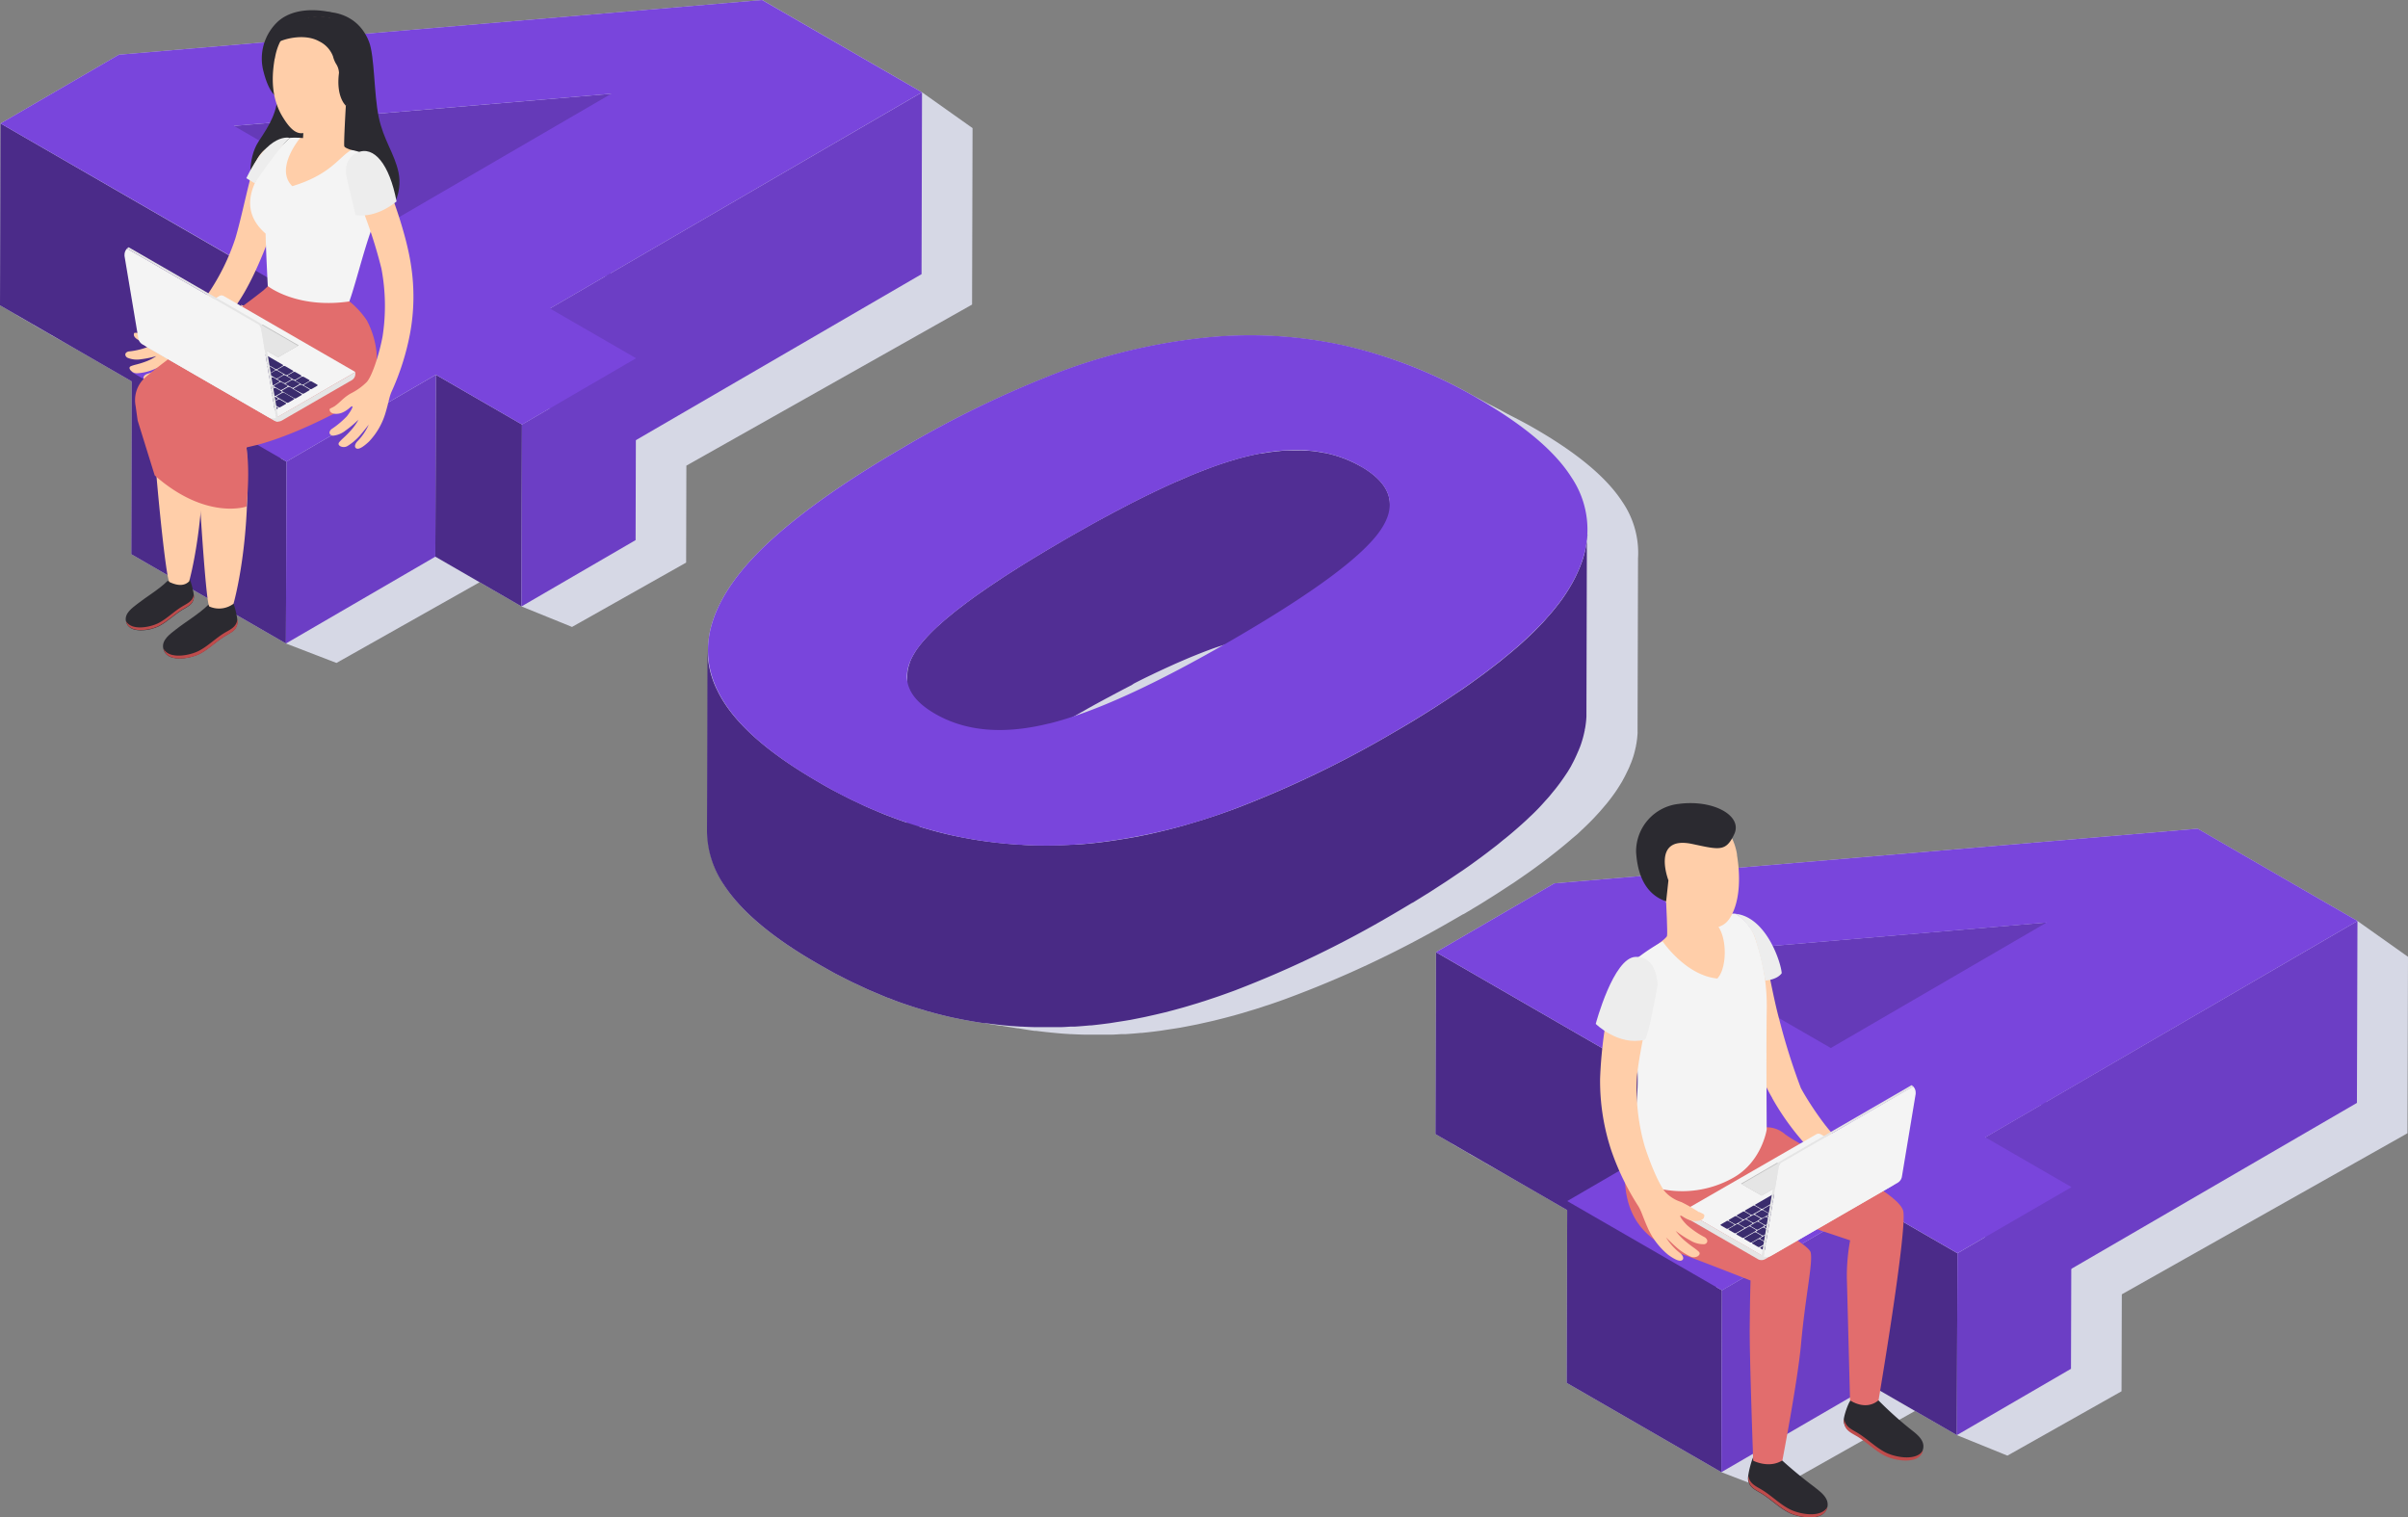 <svg xmlns="http://www.w3.org/2000/svg" xmlns:xlink="http://www.w3.org/1999/xlink" viewBox="0 0 498.88 314.38"><rect x="0" y="0" width="498.88" height="314.38" fill="#808080" stroke="none"/><defs><style>.cls-1{fill:none;}.cls-2{fill:#d6d8e5;}.cls-3{clip-path:url(#clip-path);}.cls-4{fill:#653ab8;}.cls-5{fill:#4b2b89;}.cls-6{fill:#6c3ec5;}.cls-7{fill:#7945dc;}.cls-8{fill:#512e94;}.cls-9{fill:#492a85;}.cls-10{fill:#ffcea9;}.cls-11{fill:#2b2a30;}.cls-12{fill:#bf4b4b;}.cls-13{fill:#e26d6d;}.cls-14{fill:#f4f4f4;}.cls-15{fill:#3a2c6d;}.cls-16{fill:#bfbfbf;}.cls-17{fill:#e5e5e5;}.cls-18{fill:#ededed;}</style><clipPath id="clip-path" transform="translate(-1.12 -99.36)"><rect class="cls-1" width="500" height="500"/></clipPath></defs><g id="Слой_2" data-name="Слой 2"><g id="Слой_1-2" data-name="Слой 1"><polygon class="cls-2" points="201.49 26.54 191.02 19.12 157.91 0 24.63 11.33 0.11 25.58 0 63.26 3.49 65.28 3.49 65.32 6.98 67.31 6.98 67.35 10.47 69.33 10.47 69.37 14.02 71.35 27.3 79.02 27.2 114.82 59.24 133.32 69.71 137.35 99.36 120.63 108.04 125.64 118.51 129.89 142.15 116.56 142.2 96.47 201.39 63.1 201.49 26.54"/><polygon class="cls-2" points="322.01 183.02 297.49 197.27 297.38 234.95 300.87 236.97 300.87 237.01 304.36 239 304.36 239.05 307.85 241.02 307.85 241.06 311.4 243.05 324.68 250.71 324.58 286.51 356.63 305.01 367.1 309.04 396.75 292.32 405.42 297.33 415.89 301.58 439.53 288.25 439.59 268.16 498.77 234.79 498.88 198.23 488.41 190.81 455.29 171.69 322.01 183.02"/><g class="cls-3"><path class="cls-2" d="M304.29,288.78l0,0,.51-.3,3.1-1.86,1.19-.75c.76-.47,1.51-.94,2.24-1.41l1.29-.84c.67-.43,1.32-.87,2-1.3l1.27-.87c.62-.42,1.23-.85,1.83-1.27l1.19-.85,1.75-1.29,1.08-.81,1.78-1.4.85-.68c.85-.69,1.67-1.37,2.45-2.06l1-.83c.37-.33.71-.66,1.06-1l.49-.46c.68-.64,1.32-1.28,1.93-1.92.14-.14.27-.29.4-.43.47-.51.93-1,1.36-1.52.17-.19.34-.39.5-.59l.42-.49c.35-.43.68-.85,1-1.28l.14-.19c.49-.66.95-1.32,1.37-2h0c.24-.38.48-.76.7-1.14.1-.17.18-.35.28-.52s.31-.57.45-.86.38-.77.56-1.15.25-.56.36-.84.12-.27.17-.4c.18-.45.33-.89.48-1.34q.29-.93.48-1.86c0-.07.05-.15.07-.23s0-.23.05-.35c.06-.29.1-.58.14-.86s.06-.43.08-.65.05-.58.07-.87,0-.27,0-.41,0-.31,0-.47l.1-36.56c0,.29,0,.58,0,.88l0,.3a18.73,18.73,0,0,0-3.26-11.74q-5.1-7.86-19.38-15.87c-1.48-.82-3-1.59-4.45-2.34-1.16-.64-2.32-1.26-3.49-1.85s-2.32-1.27-3.49-1.87A97.85,97.85,0,0,0,279.77,171a91,91,0,0,0-29-1.66,121.51,121.51,0,0,0-30.26,7.15A215.11,215.11,0,0,0,188,192.21q-16.94,9.84-26.85,18.79t-12.5,17.44a19.2,19.2,0,0,0-.84,6c0-.13,0-.27,0-.41l-.11,37.69a20.13,20.13,0,0,0,3.56,11.16Q156.56,291,170.5,299c1.18.68,2.36,1.34,3.54,2l1.16.59c.79.41,1.59.82,2.39,1.21.46.23.93.43,1.4.65.71.34,1.43.68,2.14,1,.51.23,1,.43,1.52.64.68.28,1.35.58,2,.84l.14.06c.24.1.48.17.72.27,1,.39,2,.77,3.06,1.12l1.36.45,2.59.81.72.22,1.19.32.95.25c1.05.27,2.11.53,3.16.76l.88.18c.75.16,1.49.3,2.24.43l.47.09q1.43.25,2.85.45l.17,0,.47.08q1.42.26,2.85.45l.17,0,.47.09,2.85.45a1,1,0,0,1,.17,0l.47.08c1,.17,1.92.32,2.89.45l.34,0,.79.1c.82.1,1.64.19,2.47.27l.94.09.67.06c.76.07,1.53.11,2.29.16h.23c.88.05,1.76.08,2.64.1h3.91l1,0h.55c.66,0,1.32-.06,2-.1l.88,0c1.08-.07,2.16-.15,3.24-.26l.25,0q1.91-.19,3.84-.45l1.29-.2c.86-.13,1.72-.25,2.58-.4l.32-.05,1.42-.27,2-.39,1.78-.4c.67-.15,1.35-.29,2-.46l1.8-.45,2-.53,1.83-.52,2-.61.56-.16,1.8-.59,1.16-.37c1.2-.41,2.41-.82,3.61-1.27A219.82,219.82,0,0,0,300.37,291q2-1.14,3.92-2.26m36.09-73.17h0c0,.21-.05.43-.08.64s-.09.58-.14.87c0,0,0,.06,0,.09a15.27,15.27,0,0,0,.24-1.61m-.34,2.1h0a18.23,18.23,0,0,1-.49,1.86,18.23,18.23,0,0,0,.49-1.86M149.8,242.43c-.11-.22-.19-.44-.28-.66.16.38.33.76.53,1.13-.09-.16-.18-.31-.25-.47" transform="translate(-1.12 -99.36)"/><polygon class="cls-4" points="126.61 19.43 126.5 57.11 48.31 63.77 48.42 26.09 126.61 19.43"/><polygon class="cls-5" points="58.26 59.15 58.15 96.83 0 63.26 0.11 25.58 58.26 59.15"/><polygon class="cls-6" points="191.02 19.12 190.92 56.8 113.83 101.6 113.94 63.91 191.02 19.12"/><polygon class="cls-5" points="108.14 87.95 108.04 125.64 90.19 115.33 90.3 77.65 108.14 87.95"/><polygon class="cls-6" points="131.78 74.22 131.68 111.9 108.04 125.64 108.14 87.95 131.78 74.22"/><polygon class="cls-5" points="59.35 95.64 59.24 133.32 27.2 114.82 27.3 77.14 59.35 95.64"/><polygon class="cls-6" points="90.3 77.65 90.19 115.33 59.24 133.32 59.35 95.64 90.3 77.65"/><path class="cls-7" d="M115.06,163.28l17.84,10.3-23.63,13.74L91.42,177,60.47,195l-32-18.5,31-18L1.23,124.94l24.52-14.25L159,99.36l33.12,19.12Zm-32-18.5,44.71-26-78.19,6.66L83,144.78" transform="translate(-1.12 -99.36)"/><path class="cls-8" d="M283.05,196c-.47-.27-.95-.52-1.43-.76l-.44-.2c-.36-.17-.72-.33-1.09-.48l-.27-.12-.16-.05c-.65-.25-1.32-.48-2-.68l-.15-.05-.28-.07c-.43-.12-.87-.23-1.32-.32l-.28-.07-.14,0q-.76-.15-1.56-.27h0c-.52-.08-1-.13-1.59-.18h-.11l-.39,0-1.17-.07H268.2q-1.05,0-2.13.15h-.14l-.58.07-.88.1-.79.12-.9.14-.25.05-.28,0c-.86.16-1.72.34-2.61.56-.63.15-1.29.32-2,.51l-.65.2-1.42.42-.3.1-.33.11c-1,.32-2,.66-3.05,1.05l-.2.08c-1,.38-2.09.8-3.18,1.24l-.5.2c-1.1.46-2.24,1-3.4,1.46l-.69.31c-1.18.53-2.38,1.09-3.62,1.68l-.51.25q-1.83.88-3.75,1.86l-.39.19c-1.32.68-2.69,1.4-4.08,2.14l-.8.43q-2.06,1.09-4.21,2.3l-.76.43c-1.52.85-3.05,1.72-4.63,2.64l-2.8,1.65-.87.52-1.53.92-.22.13c-1.05.64-2.08,1.27-3.07,1.89l-.57.36-2.33,1.48-.9.59L207,220.27l-.83.56c-.74.49-1.44,1-2.13,1.47l-.33.23c-.78.55-1.52,1.09-2.24,1.62l-.6.46-1.48,1.13-.65.52-1.33,1.09-.5.42c-.56.48-1.1,1-1.61,1.42l0,0c-.38.36-.74.7-1.09,1.05l-.27.27-.75.78-.33.37-.58.66-.3.37-.2.24q-.26.32-.48.63c-.19.26-.36.51-.53.77l-.17.28-.28.47h0c-.14.26-.28.52-.4.78l-.1.22c-.08.19-.16.37-.23.55l0,0,0,.08a9.27,9.27,0,0,0-.36,1.26h0a6.89,6.89,0,0,0-.13,1.09s0,.07,0,.1a1.09,1.09,0,0,0,0,.18l-.1,37.68c0-.09,0-.19,0-.28a8.3,8.3,0,0,1,.13-1.09h0a7.89,7.89,0,0,1,.37-1.27.93.93,0,0,1,0-.13l.23-.54c0-.07.06-.15.1-.23.12-.26.26-.52.41-.78s.2-.35.31-.52.09-.16.15-.24c.16-.25.34-.51.52-.77s.44-.58.68-.87c.1-.13.2-.25.31-.37s.37-.44.57-.66l.33-.37.76-.78.26-.27q.54-.54,1.14-1.08c.5-.47,1-.94,1.61-1.43l.5-.42c.42-.36.86-.72,1.33-1.09l.64-.51c.48-.38,1-.76,1.48-1.14l.6-.45c.72-.54,1.46-1.08,2.24-1.63L204,260c.68-.48,1.38-1,2.11-1.46l.83-.56,1.88-1.25.9-.58,2.34-1.49.56-.36c1-.62,2-1.25,3.08-1.89l1.71-1,.91-.55,2.8-1.64q2.35-1.36,4.62-2.63l.76-.44c1.44-.8,2.84-1.57,4.22-2.3l.8-.43c1.39-.74,2.75-1.46,4.08-2.14L236,241q1.92-1,3.75-1.86l.51-.25q1.86-.88,3.63-1.68l.68-.31c1.17-.51,2.3-1,3.4-1.46l.5-.2c1.09-.44,2.16-.86,3.18-1.24l.21-.08c1.05-.38,2.06-.73,3.05-1l.62-.2c.48-.16.95-.3,1.42-.43l.66-.2c.67-.18,1.33-.36,2-.51.88-.22,1.75-.39,2.6-.55l.54-.1.89-.15.79-.12.88-.1.72-.08c.73-.07,1.44-.12,2.14-.15H270l.58,0q.6,0,1.17.06l.5,0c.54,0,1.07.1,1.6.18h0c.52.08,1,.17,1.55.27l.43.1c.44.1.88.2,1.31.32l.44.12c.68.2,1.34.43,2,.68l.43.17q.54.22,1.08.48c.15.07.3.13.44.21q.74.34,1.44.75,6,3.47,6,7.9l.1-37.68q0-4.44-6-7.9" transform="translate(-1.12 -99.36)"/><path class="cls-9" d="M330,210.05q0,.45-.06.9c0,.22-.05.44-.08.66s-.09.6-.14.9l-.12.59a19.31,19.31,0,0,1-.49,1.92c-.18.59-.41,1.19-.64,1.79-.12.29-.24.57-.37.86s-.36.8-.55,1.19l-.46.89a35.31,35.31,0,0,1-2.34,3.75l-.14.2c-.44.6-.92,1.21-1.41,1.82l-.5.61c-.44.52-.89,1-1.36,1.56l-.4.45c-.62.66-1.26,1.32-1.93,2l-.49.47c-.65.63-1.31,1.25-2,1.88s-1.61,1.41-2.45,2.12l-.85.69c-.59.48-1.18,1-1.79,1.45l-1.07.83-1.75,1.33-1.2.88-1.83,1.32-1.26.89-2,1.34-1.28.86-2.25,1.46c-.39.26-.78.51-1.19.76-1,.64-2.05,1.29-3.1,1.93l-.5.31q-1.94,1.17-4,2.36a218.84,218.84,0,0,1-32.56,15.73c-1.21.45-2.41.88-3.61,1.3l-1.16.39-2.36.77-2.05.62-1.82.54-2,.55c-.61.15-1.21.32-1.81.46s-1.35.33-2,.48-1.19.28-1.78.4-1.35.27-2,.41L235,273l-2.6.42-1.28.19c-1.28.18-2.56.34-3.84.47s-2.32.21-3.48.29l-.89,0c-.84.05-1.68.09-2.52.11l-1,0c-.8,0-1.6,0-2.4,0h-1c-1.06,0-2.12,0-3.18-.11h-.23c-1-.06-2-.14-3-.22l-.95-.1c-.82-.08-1.64-.17-2.46-.28l-.79-.1c-1.08-.15-2.16-.31-3.24-.5l-.45-.09c-1.05-.19-2.09-.39-3.13-.61s-2.11-.49-3.17-.76l-.94-.25-1.91-.55c-.86-.25-1.73-.52-2.59-.8l-1.36-.45c-1-.36-2.05-.73-3.07-1.13-.28-.11-.57-.2-.86-.32-.67-.26-1.34-.56-2-.84l-1.52-.64c-.71-.31-1.42-.65-2.13-1l-1.42-.66c-.79-.39-1.58-.8-2.38-1.21l-1.16-.6c-1.18-.62-2.36-1.28-3.55-2q-13.93-8.06-19.24-16.17a23.14,23.14,0,0,1-1.56-2.75,19,19,0,0,1-2-8.42l-.11,37.69a20.13,20.13,0,0,0,3.56,11.16Q156.56,291,170.5,299c1.18.68,2.36,1.34,3.54,2l1.16.59c.79.41,1.59.82,2.39,1.21.46.23.93.43,1.4.65.71.34,1.43.68,2.14,1l1.52.64c.68.28,1.35.58,2,.84l.14.06c.24.1.48.17.72.26,1,.4,2,.78,3.06,1.13l1.36.45c.87.28,1.73.55,2.59.8l.72.23,1.19.32.95.25c1.05.27,2.11.53,3.16.76l.88.18c.75.16,1.49.3,2.24.43l.47.09c1,.17,1.92.32,2.89.46l.34,0,.79.1c.82.11,1.64.2,2.47.29l.94.09.67.06c.76.07,1.53.11,2.29.16h.23c.88.05,1.76.09,2.64.11h1.52c.79,0,1.59,0,2.39,0l1,0h.55c.66,0,1.32-.06,2-.1l.88,0c1.08-.07,2.16-.16,3.24-.26l.25,0c1.27-.13,2.55-.29,3.83-.46l1.3-.21c.86-.13,1.71-.26,2.58-.41l.32-.05,1.42-.28c.68-.14,1.35-.26,2-.41s1.18-.26,1.78-.4l2-.47,1.8-.47,2-.55c.61-.17,1.22-.36,1.82-.54s1.37-.4,2-.62l.56-.17,1.8-.6,1.16-.39c1.2-.42,2.4-.85,3.61-1.3a218.92,218.92,0,0,0,32.57-15.73q2-1.17,3.92-2.33l.05,0,.51-.31,3.1-1.92,1.19-.77,2.24-1.45,1.29-.87c.67-.45,1.32-.89,2-1.34l1.28-.89c.62-.44,1.23-.88,1.82-1.32.41-.29.81-.58,1.2-.88.6-.44,1.17-.88,1.75-1.33l1.08-.83c.61-.48,1.19-1,1.78-1.44l.85-.7c.85-.71,1.67-1.42,2.45-2.12l.95-.86c.37-.34.71-.68,1.06-1l.49-.47c.68-.66,1.32-1.32,1.93-2l.4-.45c.47-.52.93-1,1.36-1.56l.5-.61c.14-.17.29-.34.42-.51.35-.44.67-.87,1-1.31l.14-.2c.49-.68.95-1.36,1.37-2h0c.24-.39.48-.78.7-1.17.1-.19.18-.36.28-.54s.31-.59.45-.88.38-.8.55-1.2.26-.57.37-.86.12-.27.17-.41c.18-.46.33-.92.47-1.38.2-.64.36-1.28.49-1.91a2.1,2.1,0,0,0,.06-.24c0-.12,0-.24.06-.36.06-.3.1-.6.14-.9s.06-.44.08-.66.05-.6.07-.9c0-.14,0-.28,0-.42s0-.32,0-.49l.1-37.68c0,.3,0,.61,0,.91" transform="translate(-1.12 -99.36)"/><path class="cls-7" d="M316.48,232.47q-10,8.94-26.48,18.53a218.84,218.84,0,0,1-32.56,15.73,120.11,120.11,0,0,1-30.14,7.33,90.78,90.78,0,0,1-28.62-1.56,97.53,97.53,0,0,1-28.08-11.15q-13.93-8.06-19.24-16.17t-2.7-16.74q2.59-8.5,12.5-17.44T188,192.21a215.11,215.11,0,0,1,32.51-15.76,121.51,121.51,0,0,1,30.26-7.15,91,91,0,0,1,29,1.66,98,98,0,0,1,27.53,10.95q14.29,8.25,19.39,16.35A19.37,19.37,0,0,1,329.08,215q-2.61,8.5-12.6,17.45m-98,16.81q14.08-3.47,38.25-17.51,24.35-14.15,30.14-22.19T283.05,196q-9.48-5.48-23.41-2.12t-38.43,17.6q-24,13.94-29.92,22.12t3.57,13.65q9.51,5.49,23.6,2" transform="translate(-1.12 -99.36)"/><polygon class="cls-4" points="423.99 191.12 423.88 228.8 345.7 235.47 345.81 197.79 423.99 191.12"/><polygon class="cls-5" points="355.64 230.84 355.53 268.53 297.39 234.96 297.5 197.28 355.64 230.84"/><polygon class="cls-6" points="488.41 190.81 488.3 228.5 411.21 273.29 411.32 235.61 488.41 190.81"/><polygon class="cls-5" points="405.53 259.65 405.42 297.33 387.58 287.03 387.68 249.35 405.53 259.65"/><polygon class="cls-6" points="429.17 245.91 429.06 283.59 405.42 297.33 405.53 259.65 429.17 245.91"/><polygon class="cls-5" points="356.73 267.33 356.63 305.01 324.58 286.51 324.69 248.83 356.73 267.33"/><polygon class="cls-6" points="387.68 249.35 387.58 287.03 356.62 305.01 356.73 267.33 387.68 249.35"/><path class="cls-7" d="M412.45,335l17.84,10.31L406.65,359l-17.84-10.3-30.95,18-32.05-18.5,30.95-18-58.14-33.57,24.52-14.25,133.28-11.33,33.11,19.12Zm-32.05-18.5,44.72-26-78.18,6.66,33.46,19.32" transform="translate(-1.12 -99.36)"/><path class="cls-10" d="M368.28,326.87a53.44,53.44,0,0,0,7.66,10.43c.83,1,7.2-1.47,5.86-2.16s-5.5-6.5-7.59-10.37a131.81,131.81,0,0,1-4.46-14.17c-1.31-4.74-2.44-11.71-3.4-15s-2.92-4.51-4.88-5c-2.29-.53-3.77.1-3.36,2.87.74,4.88,4.54,23.79,10.17,33.36" transform="translate(-1.12 -99.36)"/><path class="cls-11" d="M364.63,401c2,1.61,4.88.14,5,.29a90.17,90.17,0,0,0,7.29,6.07c1.23,1,3.15,2.26,2.81,4.13-.63,3.32-6,2.3-8,1.28s-3.65-2.7-5.55-3.89c-1.36-.84-2.69-1.27-2.91-3-.12-1,.94-4.93,1.3-4.89" transform="translate(-1.12 -99.36)"/><path class="cls-12" d="M363.36,405.18c.26,1.64,1.58,2.09,2.93,2.93,1.93,1.2,3.63,2.93,5.64,3.95s6.49,1.88,7.8-.5c-.71,3.21-6,2.2-7.94,1.19s-3.65-2.7-5.55-3.89c-1.36-.84-2.69-1.28-2.9-3a2.77,2.77,0,0,1,0-.69" transform="translate(-1.12 -99.36)"/><path class="cls-11" d="M384.66,389.44c2,1.61,5.44-.15,5.58,0a75.42,75.42,0,0,0,6.51,5.88c1.24,1,3.16,2.27,2.81,4.13-.62,3.33-5.95,2.3-8,1.28s-3.66-2.7-5.56-3.88c-1.36-.85-2.69-1.28-2.9-3-.13-1,1.17-4.45,1.52-4.41" transform="translate(-1.12 -99.36)"/><path class="cls-12" d="M383.2,393.4c.26,1.64,1.58,2.09,2.92,2.93,1.94,1.2,3.64,2.93,5.65,3.95s6.49,1.87,7.8-.5c-.71,3.21-5.95,2.2-7.94,1.19s-3.65-2.71-5.55-3.89c-1.36-.84-2.7-1.28-2.91-3a2.85,2.85,0,0,1,0-.69" transform="translate(-1.12 -99.36)"/><path class="cls-13" d="M338.21,337.66C336,351.34,342.1,356.44,350,359.35c5.66,2.09,13.79,5.31,13.79,5.31s-.11,3-.17,9.74c-.06,5.93.72,27.59.72,27.59s3.28,1.7,6.05-.07c0,0,3.19-16.59,3.86-24.07.92-10.15,2.48-16.79,2-19-.46-1.92-11.55-7.38-15.07-10.3l23.24,7.79a41.34,41.34,0,0,0-.68,7.64c.22,8.06.66,25.49.66,25.49s3.19,2.3,5.91,0c0,0,5.85-34.51,5.14-39.08-.68-4.33-21.16-13.19-24.76-16.24A5.75,5.75,0,0,0,366.1,333Z" transform="translate(-1.12 -99.36)"/><path class="cls-14" d="M393.94,343.36l-15.62-9a.9.9,0,0,0-.9,0L350,350.16l16.06,9.27Z" transform="translate(-1.12 -99.36)"/><path class="cls-15" d="M365.37,356.12l-1.19.68c-.1.06-.09.16,0,.22l1.14.66a.42.42,0,0,0,.38,0l1.19-.68c.1-.06.08-.16,0-.22l-1.13-.66a.42.42,0,0,0-.38,0" transform="translate(-1.12 -99.36)"/><path class="cls-15" d="M367.05,355.14l-1.19.69c-.1.06-.08.16,0,.22l1.14.66a.4.4,0,0,0,.37,0l1.19-.69c.1,0,.09-.15,0-.21l-1.14-.66a.43.43,0,0,0-.38,0" transform="translate(-1.12 -99.36)"/><path class="cls-15" d="M368.76,354.16l-1.19.69c-.1,0-.09.15,0,.22l1.14.65a.43.43,0,0,0,.38,0l1.19-.69c.1-.06.08-.15,0-.22l-1.13-.65a.4.4,0,0,0-.38,0" transform="translate(-1.12 -99.36)"/><path class="cls-15" d="M370.42,353.2l-1.19.69c-.1.05-.08.15,0,.21l1.14.66a.44.44,0,0,0,.37,0l1.19-.69c.1-.06.09-.16,0-.22l-1.14-.66a.42.42,0,0,0-.38,0" transform="translate(-1.12 -99.36)"/><path class="cls-15" d="M372.11,352.23l-1.19.68c-.1.06-.09.16,0,.22l1.14.66a.42.42,0,0,0,.38,0l1.19-.68c.1-.06.08-.16,0-.22l-1.13-.66a.42.42,0,0,0-.38,0" transform="translate(-1.12 -99.36)"/><path class="cls-15" d="M373.79,351.25l-1.19.69c-.1.06-.08.15,0,.22l1.14.65a.38.38,0,0,0,.37,0l1.19-.69c.1-.05.09-.15,0-.22l-1.14-.65a.43.43,0,0,0-.38,0" transform="translate(-1.12 -99.36)"/><path class="cls-15" d="M375.48,350.28l-1.19.69c-.1,0-.09.15,0,.22l1.14.65a.43.43,0,0,0,.38,0l1.19-.69c.1-.06.08-.15,0-.22l-1.13-.65a.4.4,0,0,0-.38,0" transform="translate(-1.12 -99.36)"/><path class="cls-15" d="M377.16,349.31,376,350c-.09.06-.08.16,0,.22l1.14.66a.42.42,0,0,0,.38,0l1.19-.68c.09-.06.08-.16,0-.22l-1.14-.66a.42.42,0,0,0-.38,0" transform="translate(-1.12 -99.36)"/><path class="cls-15" d="M378.85,348.33l-1.19.69c-.1.06-.09.16,0,.22l1.14.66a.42.42,0,0,0,.38,0l1.19-.69c.1-.05.08-.15,0-.21l-1.13-.66a.43.43,0,0,0-.38,0" transform="translate(-1.12 -99.36)"/><path class="cls-15" d="M380.53,347.36l-1.19.69c-.09.05-.08.15,0,.22l1.14.65a.43.43,0,0,0,.38,0l1.19-.69c.09-.05.08-.15,0-.22l-1.14-.65a.4.4,0,0,0-.38,0" transform="translate(-1.12 -99.36)"/><path class="cls-15" d="M382.22,346.39l-1.19.68c-.1.06-.09.16,0,.22l1.14.66a.46.46,0,0,0,.38,0l1.19-.69c.1-.06.08-.16,0-.22l-1.13-.66a.42.42,0,0,0-.38,0" transform="translate(-1.12 -99.36)"/><path class="cls-15" d="M383.9,345.41l-1.19.69c-.09.06-.08.16,0,.22l1.14.66a.42.42,0,0,0,.38,0l1.19-.68c.09-.06.08-.16,0-.22l-1.14-.66a.46.46,0,0,0-.38,0" transform="translate(-1.12 -99.36)"/><path class="cls-15" d="M385.59,344.44l-1.19.69c-.1.06-.09.15,0,.22l1.14.65a.4.4,0,0,0,.38,0l1.19-.69c.1-.05.08-.15,0-.22l-1.13-.65a.43.43,0,0,0-.38,0" transform="translate(-1.12 -99.36)"/><path class="cls-15" d="M388.08,343l-2,1.16c-.1,0-.08.15,0,.22l1.14.65a.41.41,0,0,0,.37,0l2-1.16c.09-.05.08-.15,0-.22l-1.14-.65a.4.4,0,0,0-.38,0" transform="translate(-1.12 -99.36)"/><path class="cls-15" d="M366.23,353.73l-1.19.69c-.09.05-.08.15,0,.22l1.14.65a.43.43,0,0,0,.38,0l1.19-.69c.09-.06.08-.15,0-.22l-1.14-.65a.4.4,0,0,0-.38,0" transform="translate(-1.12 -99.36)"/><path class="cls-15" d="M367.92,352.76l-1.19.68c-.1.06-.08.16,0,.22l1.13.66a.42.42,0,0,0,.38,0l1.19-.68c.1-.06.09-.16,0-.22l-1.14-.66a.42.42,0,0,0-.38,0" transform="translate(-1.12 -99.36)"/><path class="cls-15" d="M369.61,351.78l-1.19.69c-.1,0-.09.15,0,.22l1.13.65a.4.4,0,0,0,.38,0l1.19-.69c.1-.05.09-.15,0-.22L370,351.8a.43.43,0,0,0-.38,0" transform="translate(-1.12 -99.36)"/><path class="cls-15" d="M371.3,350.81l-1.19.68c-.1.06-.09.16,0,.22l1.14.66a.42.42,0,0,0,.38,0l1.19-.68c.1-.06.08-.16,0-.22l-1.13-.66a.42.42,0,0,0-.38,0" transform="translate(-1.12 -99.36)"/><path class="cls-15" d="M373,349.84l-1.19.69c-.1.05-.08.15,0,.22l1.13.65a.43.43,0,0,0,.38,0l1.19-.69c.1-.06.09-.15,0-.22l-1.14-.65a.4.4,0,0,0-.38,0" transform="translate(-1.12 -99.36)"/><path class="cls-15" d="M374.66,348.87l-1.19.68c-.1.06-.08.16,0,.22l1.13.66a.42.42,0,0,0,.38,0l1.19-.68c.1-.06.09-.16,0-.22l-1.14-.66a.42.42,0,0,0-.38,0" transform="translate(-1.12 -99.36)"/><path class="cls-15" d="M376.35,347.89l-1.19.69c-.1.05-.09.15,0,.22l1.14.65a.43.43,0,0,0,.38,0l1.19-.69c.1,0,.08-.15,0-.22l-1.13-.65a.4.4,0,0,0-.38,0" transform="translate(-1.12 -99.36)"/><path class="cls-15" d="M378,346.92l-1.19.68c-.1.06-.09.16,0,.22l1.14.66a.42.42,0,0,0,.38,0l1.19-.68c.1-.06.08-.16,0-.22l-1.13-.66a.42.42,0,0,0-.38,0" transform="translate(-1.12 -99.36)"/><path class="cls-15" d="M379.72,345.94l-1.19.69c-.09.06-.08.15,0,.22l1.14.65a.4.4,0,0,0,.38,0l1.19-.69c.09-.05.08-.15,0-.22L380.1,346a.43.43,0,0,0-.38,0" transform="translate(-1.12 -99.36)"/><path class="cls-15" d="M381.41,345l-1.19.68c-.1.06-.08.16,0,.22l1.14.66a.4.4,0,0,0,.37,0l1.19-.68c.1-.06.09-.16,0-.22l-1.14-.66a.42.42,0,0,0-.38,0" transform="translate(-1.12 -99.36)"/><path class="cls-15" d="M383.1,344l-1.19.69c-.1.06-.09.15,0,.22l1.13.66a.42.42,0,0,0,.38,0l1.19-.69c.1-.05.09-.15,0-.22l-1.13-.65a.43.43,0,0,0-.38,0" transform="translate(-1.12 -99.36)"/><path class="cls-15" d="M384.79,343l-1.19.69c-.1.05-.09.15,0,.21l1.13.66a.46.46,0,0,0,.38,0l1.19-.69c.1-.06.09-.16,0-.22l-1.13-.66a.42.42,0,0,0-.38,0" transform="translate(-1.12 -99.36)"/><path class="cls-15" d="M364.55,354.71l-2,1.15c-.09.06-.08.16,0,.22l1.14.66a.42.42,0,0,0,.38,0l2-1.15c.09-.06.08-.16,0-.22l-1.14-.66a.4.4,0,0,0-.37,0" transform="translate(-1.12 -99.36)"/><path class="cls-15" d="M388,342.94l-1.19.69a.43.43,0,0,1-.35,0l-1.2-.7a.1.1,0,0,1,0-.2l.09-.06c.09-.05.09-.13,0-.19l-1.27-.73a.1.1,0,0,1,0-.2l.76-.44a.39.39,0,0,1,.35,0l1.19.69.24.14.18.1.18.1,1,.59c.1.06.1.15,0,.21" transform="translate(-1.12 -99.36)"/><path class="cls-15" d="M358.84,352.34l-1.19.69c-.1.05-.08.15,0,.22l1.13.65a.43.43,0,0,0,.38,0l1.19-.69c.1-.06.09-.15,0-.22l-1.14-.65a.4.4,0,0,0-.38,0" transform="translate(-1.12 -99.36)"/><path class="cls-15" d="M360.52,351.37l-1.19.69c-.1.05-.08.15,0,.22l1.13.65a.43.43,0,0,0,.38,0l1.19-.69c.1-.05.09-.15,0-.22l-1.14-.65a.4.4,0,0,0-.38,0" transform="translate(-1.12 -99.36)"/><path class="cls-15" d="M362.2,350.4l-1.19.69c-.1.05-.08.15,0,.22l1.14.65a.41.41,0,0,0,.37,0l1.19-.69c.1-.05.09-.15,0-.22l-1.14-.65a.4.4,0,0,0-.38,0" transform="translate(-1.12 -99.36)"/><path class="cls-15" d="M376.51,342.14l-1.19.69c-.1.05-.08.15,0,.21l1.13.66a.43.43,0,0,0,.38,0l1.19-.69c.1-.06.09-.15,0-.22l-1.14-.65a.4.4,0,0,0-.38,0" transform="translate(-1.12 -99.36)"/><path class="cls-15" d="M378.19,341.17l-1.19.69c-.1.05-.08.15,0,.21l1.13.66a.43.43,0,0,0,.38,0l1.19-.69c.1-.06.09-.16,0-.22l-1.14-.66a.42.42,0,0,0-.38,0" transform="translate(-1.12 -99.36)"/><path class="cls-15" d="M379.87,340.2l-1.19.69c-.1.05-.08.15,0,.22l1.13.65a.43.43,0,0,0,.38,0l1.19-.69c.1-.06.09-.15,0-.22l-1.14-.65a.4.4,0,0,0-.38,0" transform="translate(-1.12 -99.36)"/><path class="cls-15" d="M381.55,339.23l-1.19.69c-.1.05-.08.15,0,.21l1.13.66a.43.43,0,0,0,.38,0l1.19-.69c.1-.06.09-.16,0-.22l-1.14-.65a.4.4,0,0,0-.38,0" transform="translate(-1.12 -99.36)"/><path class="cls-15" d="M364.31,349.18l-1.62.94c-.1.05-.08.15,0,.22l1.13.65a.43.43,0,0,0,.38,0l1.63-.94c.09-.06.08-.15,0-.22l-1.14-.65a.4.4,0,0,0-.38,0" transform="translate(-1.12 -99.36)"/><path class="cls-15" d="M374.83,343.11l-1.62.94c-.1.05-.09.15,0,.22l1.14.65a.43.43,0,0,0,.38,0l1.62-.94c.1-.06.09-.15,0-.22l-1.14-.65a.4.4,0,0,0-.38,0" transform="translate(-1.12 -99.36)"/><path class="cls-15" d="M372.72,344.33l-7.92,4.57c-.09.05-.08.15,0,.22l1.14.65a.43.43,0,0,0,.38,0l7.91-4.57c.1-.06.08-.15,0-.22l-1.13-.65a.4.4,0,0,0-.38,0" transform="translate(-1.12 -99.36)"/><path class="cls-15" d="M365.06,352.52l-1.19.69c-.1.06-.09.15,0,.22l1.13.65a.4.4,0,0,0,.38,0l1.19-.69c.1-.05.09-.15,0-.22l-1.13-.65a.43.43,0,0,0-.38,0" transform="translate(-1.12 -99.36)"/><path class="cls-15" d="M366.74,351.55l-1.19.69c-.09.05-.08.15,0,.22l1.14.65a.41.41,0,0,0,.37,0l1.19-.69c.1-.05.09-.15,0-.22l-1.14-.65a.4.4,0,0,0-.38,0" transform="translate(-1.12 -99.36)"/><path class="cls-15" d="M368.42,350.58l-1.18.69c-.1.05-.09.15,0,.22l1.14.65a.43.43,0,0,0,.38,0l1.19-.69c.09-.06.08-.15,0-.22l-1.14-.65a.4.4,0,0,0-.38,0" transform="translate(-1.12 -99.36)"/><path class="cls-15" d="M370.11,349.61l-1.19.68c-.1.06-.09.16,0,.22l1.13.66a.42.42,0,0,0,.38,0l1.19-.68c.1-.06.09-.16,0-.22l-1.13-.66a.42.42,0,0,0-.38,0" transform="translate(-1.12 -99.36)"/><path class="cls-15" d="M371.79,348.64l-1.19.68c-.1.06-.08.16,0,.22l1.13.66a.42.42,0,0,0,.38,0l1.19-.68c.1-.06.09-.16,0-.22l-1.14-.66a.42.42,0,0,0-.38,0" transform="translate(-1.12 -99.36)"/><path class="cls-15" d="M373.47,347.66l-1.19.69c-.09.06-.08.16,0,.22l1.14.66a.42.42,0,0,0,.38,0l1.19-.68c.09-.06.08-.16,0-.22l-1.14-.66a.46.46,0,0,0-.38,0" transform="translate(-1.12 -99.36)"/><path class="cls-15" d="M375.16,346.69l-1.19.69c-.1.06-.09.15,0,.22l1.13.65a.4.4,0,0,0,.38,0l1.19-.69c.1-.05.09-.15,0-.22l-1.13-.65a.43.43,0,0,0-.38,0" transform="translate(-1.12 -99.36)"/><path class="cls-15" d="M376.84,345.72l-1.19.69c-.1,0-.08.15,0,.22l1.13.65a.43.43,0,0,0,.38,0l1.19-.69c.1-.06.09-.15,0-.22l-1.14-.65a.4.4,0,0,0-.38,0" transform="translate(-1.12 -99.36)"/><path class="cls-15" d="M378.52,344.75l-1.19.69c-.09.05-.08.15,0,.21l1.14.66a.43.43,0,0,0,.38,0l1.19-.69c.09-.06.08-.15,0-.22l-1.14-.66a.42.42,0,0,0-.38,0" transform="translate(-1.12 -99.36)"/><path class="cls-15" d="M380.21,343.78l-1.19.68c-.1.06-.09.16,0,.22l1.14.66a.42.42,0,0,0,.38,0l1.19-.68c.1-.06.08-.16,0-.22l-1.13-.66a.42.42,0,0,0-.38,0" transform="translate(-1.12 -99.36)"/><path class="cls-15" d="M381.89,342.8l-1.19.69c-.1.06-.08.16,0,.22l1.13.66a.42.42,0,0,0,.38,0l1.19-.68c.1-.06.09-.16,0-.22l-1.14-.66a.46.46,0,0,0-.38,0" transform="translate(-1.12 -99.36)"/><path class="cls-15" d="M383.57,341.83l-1.19.69c-.09.06-.08.16,0,.22l1.14.66a.42.42,0,0,0,.38,0l1.19-.69c.09-.05.08-.15,0-.21l-1.14-.66a.43.43,0,0,0-.38,0" transform="translate(-1.12 -99.36)"/><path class="cls-15" d="M363.38,353.5l-2.47,1.42c-.09.05-.08.15,0,.22l1.14.65a.43.43,0,0,0,.38,0l2.46-1.42c.09-.06.08-.16,0-.22l-1.13-.66a.42.42,0,0,0-.38,0" transform="translate(-1.12 -99.36)"/><path class="cls-15" d="M362.59,352.06l-1.19.69c-.1.06-.09.15,0,.22l1.13.65a.4.4,0,0,0,.38,0l1.19-.69c.1-.05.09-.15,0-.22l-1.13-.65a.43.43,0,0,0-.38,0" transform="translate(-1.12 -99.36)"/><path class="cls-15" d="M364.27,351.09l-1.19.69c-.09.05-.08.15,0,.22l1.14.65a.43.43,0,0,0,.38,0l1.18-.69c.1-.06.09-.15,0-.22l-1.14-.65a.4.4,0,0,0-.38,0" transform="translate(-1.12 -99.36)"/><path class="cls-15" d="M366,350.12l-1.19.69c-.1.05-.09.15,0,.22l1.14.65a.43.43,0,0,0,.38,0l1.19-.69c.1-.06.08-.15,0-.22l-1.13-.65a.4.4,0,0,0-.38,0" transform="translate(-1.12 -99.36)"/><path class="cls-15" d="M367.64,349.15l-1.19.68c-.1.06-.09.16,0,.22l1.13.66a.42.42,0,0,0,.38,0l1.19-.68c.1-.06.09-.16,0-.22l-1.13-.66a.42.42,0,0,0-.38,0" transform="translate(-1.12 -99.36)"/><path class="cls-15" d="M369.32,348.18l-1.19.68c-.1.06-.08.16,0,.22l1.13.66a.42.42,0,0,0,.38,0l1.19-.68c.1-.06.09-.16,0-.22l-1.14-.66a.42.42,0,0,0-.38,0" transform="translate(-1.12 -99.36)"/><path class="cls-15" d="M371,347.2l-1.19.69c-.09.06-.08.16,0,.22l1.14.66a.42.42,0,0,0,.38,0l1.19-.68c.09-.06.08-.16,0-.22l-1.14-.66a.46.46,0,0,0-.38,0" transform="translate(-1.12 -99.36)"/><path class="cls-15" d="M372.69,346.23l-1.19.69c-.1.06-.09.15,0,.22l1.14.65a.4.4,0,0,0,.38,0l1.19-.69c.1-.05.08-.15,0-.22l-1.13-.65a.43.43,0,0,0-.38,0" transform="translate(-1.12 -99.36)"/><path class="cls-15" d="M374.37,345.26l-1.19.69c-.1.05-.08.15,0,.22l1.13.65a.43.43,0,0,0,.38,0l1.19-.69c.1-.06.09-.15,0-.22l-1.14-.65a.4.4,0,0,0-.38,0" transform="translate(-1.12 -99.36)"/><path class="cls-15" d="M376.05,344.29l-1.19.69c-.09,0-.08.15,0,.22l1.14.65a.43.43,0,0,0,.38,0l1.18-.69c.1-.06.09-.15,0-.22l-1.14-.65a.4.4,0,0,0-.38,0" transform="translate(-1.12 -99.36)"/><path class="cls-15" d="M377.74,343.32l-1.19.68c-.1.06-.09.16,0,.22l1.14.66a.46.46,0,0,0,.38,0l1.19-.69c.1-.06.08-.16,0-.22l-1.13-.66a.42.42,0,0,0-.38,0" transform="translate(-1.12 -99.36)"/><path class="cls-15" d="M379.42,342.35l-1.19.68c-.1.06-.09.16,0,.22l1.13.66a.42.42,0,0,0,.38,0l1.19-.68c.1-.06.09-.16,0-.22l-1.13-.66a.42.42,0,0,0-.38,0" transform="translate(-1.12 -99.36)"/><path class="cls-15" d="M383.18,340.17l-3.27,1.89c-.1.06-.08.16,0,.22l1.13.66a.42.42,0,0,0,.38,0l3.28-1.89c.09-.05.08-.15,0-.22l-1.14-.65a.43.43,0,0,0-.38,0" transform="translate(-1.12 -99.36)"/><path class="cls-15" d="M360.91,353l-1.63.94c-.09.06-.08.16,0,.22l1.14.66a.42.42,0,0,0,.38,0l1.62-.94c.1-.05.08-.15,0-.21l-1.13-.66a.46.46,0,0,0-.38,0" transform="translate(-1.12 -99.36)"/><path class="cls-15" d="M389.78,344l-23.9,13.8c-.1.05-.09.15,0,.22l.57.32a.43.43,0,0,0,.38,0l23.9-13.8c.1-.06.08-.16,0-.22l-.57-.33a.4.4,0,0,0-.37,0" transform="translate(-1.12 -99.36)"/><polygon class="cls-16" points="360.69 245.23 360.84 245.32 364.97 247.7 372.31 243.46 372.46 243.38 368.18 240.9 360.69 245.23"/><polygon class="cls-17" points="360.84 245.32 364.97 247.7 372.31 243.46 368.18 241.08 360.84 245.32"/><path class="cls-17" d="M350,350.16v.36a1.52,1.52,0,0,0,.75,1.31l14.56,8.4a1.43,1.43,0,0,0,.75.2,1.49,1.49,0,0,0,.76-.2L393.18,345a1.51,1.51,0,0,0,.76-1.31v-.36l-27.85,16.07Z" transform="translate(-1.12 -99.36)"/><path class="cls-14" d="M366.52,359.66a1.81,1.81,0,0,0,1.54-.12l26.22-15.14a1.82,1.82,0,0,0,.87-1.25L398,326c0-.1,0-.2,0-.29a1.77,1.77,0,0,0-.53-1.27L370.26,340.2a1.35,1.35,0,0,0-.64.93Z" transform="translate(-1.12 -99.36)"/><path class="cls-17" d="M366.09,359.43l.18.11.25.12,3.1-18.53a1.35,1.35,0,0,1,.64-.93l27.25-15.73a1.65,1.65,0,0,0-.36-.28L369.84,340a1.31,1.31,0,0,0-.64.92Z" transform="translate(-1.12 -99.36)"/><path class="cls-10" d="M346.3,286.17s.33,6.51.19,7.09-3,2.48-3.82,3.17,4.5,5.94,7.1,7.13,10.8-1.94,11-6-1.41-7.42-2.67-7.6-11.75-3.81-11.75-3.81" transform="translate(-1.12 -99.36)"/><path class="cls-14" d="M345.57,294.38s4.73,7.05,11.32,7.71c2.08-2,2.27-9.35-.61-11.68,0,0,2.65-2.13,4.46-1.72a9.36,9.36,0,0,1,4.07,5.2A42.53,42.53,0,0,1,367.14,309c-.11,6.91,0,24.38,0,24.38s-1,6.68-6.95,10a21.49,21.49,0,0,1-15.65,2.16c-3.34-.78-4.58-2.65-5.73-5.08.3-4.84,2.21-14.81,1.41-20.91s-2.1-10.63-2.43-15.56.65-4.83,3.12-6.58a39.58,39.58,0,0,1,4.66-3" transform="translate(-1.12 -99.36)"/><path class="cls-10" d="M353.15,350.52a34.77,34.77,0,0,0-3.7-2.12,7.71,7.71,0,0,1-3.17-1.92c-1.16-1.13-3.06-5.43-4.41-9.61a43.17,43.17,0,0,1-1.6-14.55c.58-5.87,2.69-14.09,3.23-17.47s-.56-4.72-2.13-6c-1.84-1.46-4.39-.81-5.75,3.92a91.79,91.79,0,0,0-3,20.06,45.81,45.81,0,0,0,2.3,14.82,53.35,53.35,0,0,0,5.65,11.65c.65,1.09.86,2.06,1.85,4.29a15.1,15.1,0,0,0,4.33,5.76c1.65,1.19,2.44,1.35,2.83,1.12s.38-.81-.31-1.44a12.29,12.29,0,0,1-3-3.31s1.44,1.45,2.39,2.25a12.54,12.54,0,0,0,2.77,1.76c1,.42,2.31-.4,1.63-1.05s-1.39-1-2.78-2.17a12.19,12.19,0,0,1-2-2.13,23.21,23.21,0,0,0,3.07,2,5.2,5.2,0,0,0,2.8.76c.52,0,1.14-.74.18-1.43a18.6,18.6,0,0,1-3.67-2.5c-1.06-1.06-1.66-2-1.36-2s.88.65,2.12,1,2.57,0,2.73-.65.11-.55-1.05-1.13" transform="translate(-1.12 -99.36)"/><path class="cls-10" d="M361,276.46h0c-.78-5.06-4.42-8.89-9.63-8.6a10.05,10.05,0,0,0-9.49,10.6,10,10,0,0,0,4.38,7.7,10.78,10.78,0,0,0,.8,2.22c1.85,2.15,7.43,3.49,9,3.26,2.06-.3,3.17-1.16,4.15-3.41,1.73-4,1.19-9.27.76-11.77" transform="translate(-1.12 -99.36)"/><path class="cls-11" d="M346.3,286.16h0l.48-4.41s-3.61-9.33,4.91-7.54c5.62,1.19,7,1.7,8.74-2.07s-4.32-7.17-11.49-6.23a9.91,9.91,0,0,0-8.86,10c.19,2.78.93,8.39,6.22,10.2" transform="translate(-1.12 -99.36)"/><path class="cls-18" d="M331.72,311.49s4.65,4.62,10.15,3.29c.78-.53,2.67-11.34,2.67-11.34s0-6-4.59-5.83-8.23,13.88-8.23,13.88" transform="translate(-1.12 -99.36)"/><path class="cls-18" d="M366.82,302.52s2.43-.12,3.43-1.53c-.18-2.42-3.28-11.61-9.51-12.3a11.56,11.56,0,0,1,3.89,4.7,60.09,60.09,0,0,1,2.19,9.13" transform="translate(-1.12 -99.36)"/><path class="cls-11" d="M63.88,103.33c1.23-2,10.6-3.27,13.69,4.67,1.17,3,1,10.72,2,15.56s3.28,7.58,4.11,11.51-.52,10.5-10,11.67-16.74-2.16-19-5.18-2.28-9.42,0-12.87,4.09-6.24,4-10.73Z" transform="translate(-1.12 -99.36)"/><path class="cls-11" d="M70.07,102s-7.06-2-11.34,1.79a10.47,10.47,0,0,0-3,10.46c.57,2.23,1.71,5.27,3.48,5.44S70.07,102,70.07,102" transform="translate(-1.12 -99.36)"/><path class="cls-10" d="M72.77,121.22s-.46,7.87-.32,8.44,3.09,1.14,3.92,1.83-4.28,8.67-6.88,9.85-10.64-1.83-11.2-5.83c-.51-3.69,2.31-6.55,3.39-7.55a16,16,0,0,1,2.22,0l.23-3.82c3.52-1.12,8.64-2.87,8.64-2.87" transform="translate(-1.12 -99.36)"/><path class="cls-10" d="M49.62,163.22a41.56,41.56,0,0,1-7.85,8.16,40.79,40.79,0,0,0-2.68,3.09,11.87,11.87,0,0,1-5.26,3.5c-1.78.46-2.53.34-2.83,0s-.16-.85.62-1.15A9.86,9.86,0,0,0,35.07,175s-1.66.76-2.7,1.13a10.62,10.62,0,0,1-2.91.57c-1,0-2-1.14-1.23-1.47s1.48-.36,3-.93a9.65,9.65,0,0,0,2.28-1.17,19.47,19.47,0,0,1-3.24.67,5,5,0,0,1-2.71-.31c-.46-.2-.86-1,.17-1.31a15.34,15.34,0,0,0,3.91-.9c1.2-.55,2-1.12,1.69-1.24s-1,.26-2.16.17-2.33-.85-2.32-1.5.26-.29,1.44-.39,2.12-.64,3.81-.64a11.92,11.92,0,0,0,3.75-.45c1.28-.38,4.16-3.83,6.37-7a46,46,0,0,0,5.64-11.42c1.33-4.36,2.91-12.52,4-15.35s3.07-4.13,4.92-4.19c2.17-.07,3.1,2.79,2.52,5.26-1,4.33-5.84,21-11.72,28.72" transform="translate(-1.12 -99.36)"/><path class="cls-14" d="M73.85,130.43c2.21.34,4.74,1.52,5.09,2.73.4,1.42,1.28,8.07-.64,13.14s-4.08,14.2-5.18,16.39c0,0-8.76,1.56-16.48-3.22,0,0-.46-8.81-.49-11.71-7.12-6.22-1-13.87,5-19.83a13.12,13.12,0,0,1,2.17,0s-5.38,6.36-1.64,10c8-2.43,9.61-6,12.17-7.46" transform="translate(-1.12 -99.36)"/><path class="cls-10" d="M58.07,111.46h0c.79-5,4.44-8.87,9.66-8.57a10,10,0,0,1,5,18.33,10.16,10.16,0,0,1-.8,2.21c-1.86,2.15-6.76,3.51-8.38,3.53-1.4,0-2.61-1.29-3.92-3.46-2.73-4.53-2-9.54-1.6-12" transform="translate(-1.12 -99.36)"/><path class="cls-11" d="M69.34,103c3.66.72,6.67,1.75,7.66,5.34.68,2.48,1.57,7.19.72,9.18l-.52,1.43-4.43,2.29s-2.07-1.73-1.42-6.78a3.67,3.67,0,0,0-.63-1.91,5.75,5.75,0,0,1-.61-1.52,5.7,5.7,0,0,0-2.87-3.11c-3.3-1.85-8.13-.25-8.8.41A9.63,9.63,0,0,1,69.34,103" transform="translate(-1.12 -99.36)"/><path class="cls-11" d="M49.2,224c-1.85,1.51-4.73.47-4.87.61-1.88,1.88-4.69,3.53-6.78,5.17-1.15.91-2.95,2.13-2.62,3.87.58,3.12,5.57,2.16,7.46,1.21s3.42-2.54,5.2-3.65c1.27-.79,2.52-1.19,2.72-2.8.12-1-.78-4.44-1.11-4.41" transform="translate(-1.12 -99.36)"/><path class="cls-12" d="M50.29,227.78c-.25,1.54-1.48,2-2.74,2.75-1.82,1.12-3.41,2.75-5.29,3.7S36.17,236,35,233.76c.66,3,5.57,2.06,7.44,1.12s3.42-2.54,5.2-3.65c1.27-.79,2.52-1.19,2.72-2.8a3,3,0,0,0,0-.65" transform="translate(-1.12 -99.36)"/><path class="cls-11" d="M40.18,219c-1.69,1.38-4.25.61-4.38.74-1.72,1.73-4.28,3.21-6.2,4.72-1.05.83-2.7,1.94-2.4,3.54.53,2.86,5.1,2,6.83,1.11s3.13-2.33,4.77-3.34c1.16-.72,2.31-1.1,2.49-2.57.11-.89-.81-4.23-1.11-4.2" transform="translate(-1.12 -99.36)"/><path class="cls-12" d="M41.27,222.57c-.23,1.4-1.36,1.79-2.51,2.51-1.66,1-3.12,2.52-4.85,3.39s-5.57,1.61-6.69-.43c.61,2.75,5.1,1.89,6.81,1s3.13-2.32,4.77-3.33c1.16-.73,2.31-1.1,2.49-2.57a2.46,2.46,0,0,0,0-.59" transform="translate(-1.12 -99.36)"/><path class="cls-10" d="M65.82,164.63a27.49,27.49,0,0,1-14.75-2.13c.08,1.56.16,3,.16,3-6,4.24-18,11.38-18.83,16.31.78,15.57,3.15,37.81,3.82,38.13,1.89.9,3.21.75,4.09-.14,0,0,3.79-13.19,2.69-32.55,0,0,21-9.3,22.37-14.38.79-2.93.63-3.3.57-6.33,0-.63-.06-1.25-.12-1.87" transform="translate(-1.12 -99.36)"/><path class="cls-10" d="M72.79,162.61c-4.16,1.94-8,2.18-12.68,1.7.06,2.08.3,6,.3,6-6,4.24-18,11.38-18.84,16.31.79,15.57,2.24,38.12,2.93,38.4a5,5,0,0,0,5-.58s3.79-13,2.69-32.38c0-.36,18-9.22,20.28-11.57,2.45-2.51,2.73-5.82,2.67-9.14-.06-3.12-1-5.69-2.33-8.74" transform="translate(-1.12 -99.36)"/><path class="cls-13" d="M77.2,165.91s6.66,11.79-4.44,17.85c-11.7,6.39-18.84,7.89-18.84,7.89l-1.75.41s.83,4.28,0,12.25c0,0-8.35,2.92-19-6.46l-3.53-11.36-.42-3A6.31,6.31,0,0,1,31,177.75c2.55-2.31,10.65-8.24,15.69-11.64s9.06-6.64,9.06-6.64l.88-.82s6,4.75,16.89,3.16a17.55,17.55,0,0,1,3.71,4.1" transform="translate(-1.12 -99.36)"/><path class="cls-10" d="M70.6,183.4c1-.69,1.68-1.68,3.22-2.54a12.72,12.72,0,0,0,3.24-2.31c1-1,2.53-5.3,3.32-9.48A41.35,41.35,0,0,0,80.14,155a97.93,97.93,0,0,0-5.57-16.18c-1.48-3.13-.65-5,.7-6.42,1.59-1.63,3.25-1.59,5.13,2.78s4.89,12.63,5.85,19a42,42,0,0,1-.19,14.34,52.73,52.73,0,0,1-3.82,12c-.49,1.13-.57,2.08-1.24,4.34a14.58,14.58,0,0,1-3.45,6c-1.44,1.34-2.17,1.6-2.57,1.42s-.47-.73.12-1.42a11.84,11.84,0,0,0,2.42-3.53s-1.21,1.57-2,2.45a11.51,11.51,0,0,1-2.43,2c-.88.53-2.27-.09-1.69-.8s1.21-1.1,2.39-2.42a11.71,11.71,0,0,0,1.62-2.28,21.86,21.86,0,0,1-2.7,2.28,5,5,0,0,1-2.59,1.07c-.49,0-1.17-.57-.34-1.35A18.41,18.41,0,0,0,73,185.59c.88-1.14,1.35-2.06,1.06-2.05s-.76.72-1.9,1.25-2.46.35-2.69-.28.12-.41,1.16-1.11" transform="translate(-1.12 -99.36)"/><path class="cls-18" d="M83.31,141.06s-4,3.58-8.53,2.85L73,136.41s-1.19-4,2.2-5.46,6.61,2.44,8.07,10.11" transform="translate(-1.12 -99.36)"/><path class="cls-18" d="M61.15,127.93s-4.37-1.33-9,8.35l1.73,1.05s4.57-6.91,7.28-9.4" transform="translate(-1.12 -99.36)"/><path class="cls-14" d="M31,169.68l15.57-9a.89.89,0,0,1,.89,0l27.3,15.76-16,9.25Z" transform="translate(-1.12 -99.36)"/><path class="cls-15" d="M59.14,182.15l1.19.69c.1,0,.08.15,0,.22l-1.14.65a.41.41,0,0,1-.37,0L57.6,183c-.1-.06-.09-.15,0-.22l1.14-.65a.4.4,0,0,1,.38,0" transform="translate(-1.12 -99.36)"/><path class="cls-15" d="M57.45,181.18l1.19.69c.1,0,.09.15,0,.21l-1.14.66a.46.46,0,0,1-.38,0l-1.19-.69c-.1-.06-.08-.16,0-.22l1.13-.66a.42.42,0,0,1,.38,0" transform="translate(-1.12 -99.36)"/><path class="cls-15" d="M55.75,180.19l1.19.69c.09.06.08.15,0,.22l-1.14.66a.4.4,0,0,1-.37,0l-1.19-.69c-.1-.05-.09-.15,0-.21l1.14-.66a.43.43,0,0,1,.38,0" transform="translate(-1.12 -99.36)"/><path class="cls-15" d="M54.08,179.23l1.19.69c.1.06.09.15,0,.22l-1.13.65a.4.4,0,0,1-.38,0l-1.19-.69c-.1-.05-.09-.15,0-.22l1.13-.65a.43.43,0,0,1,.38,0" transform="translate(-1.12 -99.36)"/><path class="cls-15" d="M52.4,178.26l1.19.69c.09.05.08.15,0,.22l-1.14.65a.43.43,0,0,1-.38,0l-1.19-.69c-.09-.06-.08-.15,0-.22l1.14-.65a.4.4,0,0,1,.38,0" transform="translate(-1.12 -99.36)"/><path class="cls-15" d="M50.71,177.29l1.19.68c.1.06.09.16,0,.22l-1.13.66a.42.42,0,0,1-.38,0l-1.19-.68c-.1-.06-.09-.16,0-.22l1.13-.66a.42.42,0,0,1,.38,0" transform="translate(-1.12 -99.36)"/><path class="cls-15" d="M49,176.31l1.19.69c.09.06.08.15,0,.22l-1.14.66a.42.42,0,0,1-.38,0l-1.19-.69c-.09,0-.08-.15,0-.21l1.14-.66a.43.43,0,0,1,.38,0" transform="translate(-1.12 -99.36)"/><path class="cls-15" d="M47.34,175.34l1.19.69c.1.05.09.15,0,.22l-1.13.65a.43.43,0,0,1-.38,0l-1.19-.69c-.1-.06-.09-.15,0-.22l1.13-.65a.4.4,0,0,1,.38,0" transform="translate(-1.12 -99.36)"/><path class="cls-15" d="M45.66,174.37l1.19.68c.09.06.08.16,0,.22l-1.14.66a.46.46,0,0,1-.38,0l-1.19-.69c-.09-.06-.08-.16,0-.22l1.14-.66a.42.42,0,0,1,.38,0" transform="translate(-1.12 -99.36)"/><path class="cls-15" d="M44,173.39l1.19.69c.1.06.09.16,0,.22L44,175a.42.42,0,0,1-.38,0l-1.19-.68c-.1-.06-.09-.16,0-.22l1.13-.66a.46.46,0,0,1,.38,0" transform="translate(-1.12 -99.36)"/><path class="cls-15" d="M42.29,172.42l1.19.69c.09.06.08.15,0,.22l-1.14.65a.4.4,0,0,1-.38,0l-1.19-.69c-.09-.05-.08-.15,0-.22l1.14-.65a.43.43,0,0,1,.38,0" transform="translate(-1.12 -99.36)"/><path class="cls-15" d="M40.6,171.45l1.19.69c.1.05.09.15,0,.22l-1.13.65a.43.43,0,0,1-.38,0l-1.19-.69c-.1-.06-.09-.15,0-.22l1.13-.65a.4.4,0,0,1,.38,0" transform="translate(-1.12 -99.36)"/><path class="cls-15" d="M38.92,170.48l1.19.68c.09.06.08.16,0,.22l-1.14.66a.42.42,0,0,1-.38,0l-1.19-.68c-.09-.06-.08-.16,0-.22l1.14-.66a.42.42,0,0,1,.38,0" transform="translate(-1.12 -99.36)"/><path class="cls-15" d="M36.42,169l2,1.15c.1.06.09.16,0,.22l-1.13.66a.42.42,0,0,1-.38,0l-2-1.15c-.1-.06-.09-.16,0-.22l1.14-.66a.42.42,0,0,1,.38,0" transform="translate(-1.12 -99.36)"/><path class="cls-15" d="M58.27,179.76l1.19.69c.1.06.09.16,0,.22l-1.13.66a.42.42,0,0,1-.38,0l-1.19-.68c-.1-.06-.09-.16,0-.22l1.13-.66a.46.46,0,0,1,.38,0" transform="translate(-1.12 -99.36)"/><path class="cls-15" d="M56.58,178.79l1.19.69c.1.05.09.15,0,.22l-1.14.65a.43.43,0,0,1-.38,0L55,179.68c-.1-.06-.08-.15,0-.22l1.13-.65a.4.4,0,0,1,.38,0" transform="translate(-1.12 -99.36)"/><path class="cls-15" d="M54.9,177.82l1.18.68c.1.06.09.16,0,.22l-1.14.66a.42.42,0,0,1-.38,0l-1.19-.68c-.09-.06-.08-.16,0-.22l1.14-.66a.42.42,0,0,1,.38,0" transform="translate(-1.12 -99.36)"/><path class="cls-15" d="M53.21,176.84l1.19.69c.09.05.08.15,0,.22l-1.14.65a.43.43,0,0,1-.38,0l-1.19-.69c-.09,0-.08-.15,0-.22l1.14-.65a.43.43,0,0,1,.38,0" transform="translate(-1.12 -99.36)"/><path class="cls-15" d="M51.53,175.87l1.19.69c.1.06.09.16,0,.22l-1.14.66a.42.42,0,0,1-.38,0L50,176.76c-.1,0-.08-.15,0-.21l1.13-.66a.46.46,0,0,1,.38,0" transform="translate(-1.12 -99.36)"/><path class="cls-15" d="M49.84,174.9l1.19.69c.1,0,.09.15,0,.22l-1.14.65a.43.43,0,0,1-.38,0l-1.19-.69c-.09-.06-.08-.15,0-.22l1.14-.65a.38.38,0,0,1,.37,0" transform="translate(-1.12 -99.36)"/><path class="cls-15" d="M48.16,173.93l1.19.68c.09.06.08.16,0,.22l-1.14.66a.42.42,0,0,1-.38,0l-1.19-.68c-.09-.06-.08-.16,0-.22l1.14-.66a.42.42,0,0,1,.38,0" transform="translate(-1.12 -99.36)"/><path class="cls-15" d="M46.47,173l1.19.69c.1.05.08.15,0,.22l-1.13.65a.43.43,0,0,1-.38,0l-1.19-.69c-.1-.06-.09-.15,0-.22l1.14-.65a.4.4,0,0,1,.38,0" transform="translate(-1.12 -99.36)"/><path class="cls-15" d="M44.78,172l1.19.68c.1.06.09.16,0,.22l-1.13.66a.42.42,0,0,1-.38,0l-1.19-.68c-.1-.06-.09-.16,0-.22L44.4,172a.42.42,0,0,1,.38,0" transform="translate(-1.12 -99.36)"/><path class="cls-15" d="M43.09,171l1.19.69c.1.06.09.15,0,.22l-1.14.65a.4.4,0,0,1-.38,0l-1.19-.69c-.1,0-.08-.15,0-.22l1.13-.65a.43.43,0,0,1,.38,0" transform="translate(-1.12 -99.36)"/><path class="cls-15" d="M41.4,170l1.19.68c.1.06.09.16,0,.22l-1.14.66a.42.42,0,0,1-.38,0l-1.19-.68c-.09-.06-.08-.16,0-.22L41,170a.4.4,0,0,1,.37,0" transform="translate(-1.12 -99.36)"/><path class="cls-15" d="M39.72,169.05l1.19.69c.09.06.08.15,0,.22l-1.14.65a.4.4,0,0,1-.38,0l-1.19-.69c-.09-.05-.08-.15,0-.22l1.14-.65a.43.43,0,0,1,.38,0" transform="translate(-1.12 -99.36)"/><path class="cls-15" d="M60,180.74l2,1.16c.1,0,.09.15,0,.21l-1.13.66a.46.46,0,0,1-.38,0l-2-1.16c-.1-.06-.09-.15,0-.22l1.14-.65a.4.4,0,0,1,.38,0" transform="translate(-1.12 -99.36)"/><path class="cls-15" d="M36.5,169l1.19.69a.36.36,0,0,0,.35,0l1.2-.69c.1-.06.1-.15,0-.21l-.1,0a.1.1,0,0,1,0-.19l1.27-.73c.1-.06.1-.15,0-.21l-.75-.44a.41.41,0,0,0-.36,0l-1.18.68-.25.14-.18.11-.17.1-1,.59c-.1.06-.1.15,0,.2" transform="translate(-1.12 -99.36)"/><path class="cls-15" d="M65.66,178.38l1.19.68c.1.06.09.16,0,.22l-1.14.66a.42.42,0,0,1-.38,0l-1.19-.68c-.1-.06-.08-.16,0-.22l1.13-.66a.42.42,0,0,1,.38,0" transform="translate(-1.12 -99.36)"/><path class="cls-15" d="M64,177.41l1.19.68c.1.06.09.16,0,.22L64,179a.42.42,0,0,1-.38,0l-1.19-.68c-.1-.06-.08-.16,0-.22l1.13-.66a.42.42,0,0,1,.38,0" transform="translate(-1.12 -99.36)"/><path class="cls-15" d="M62.3,176.44l1.19.68c.1.06.09.16,0,.22l-1.14.66a.42.42,0,0,1-.38,0l-1.19-.68c-.1-.06-.08-.16,0-.22l1.13-.66a.42.42,0,0,1,.38,0" transform="translate(-1.12 -99.36)"/><path class="cls-15" d="M48,168.17l1.19.69c.1.06.09.15,0,.22l-1.14.66a.42.42,0,0,1-.38,0l-1.19-.69c-.1-.05-.08-.15,0-.22l1.13-.65a.43.43,0,0,1,.38,0" transform="translate(-1.12 -99.36)"/><path class="cls-15" d="M46.31,167.2l1.19.69c.1.06.09.15,0,.22l-1.14.66a.42.42,0,0,1-.38,0l-1.19-.69c-.1-.05-.08-.15,0-.21l1.13-.66a.43.43,0,0,1,.38,0" transform="translate(-1.12 -99.36)"/><path class="cls-15" d="M44.63,166.23l1.19.69c.1.06.09.15,0,.22l-1.14.66a.42.42,0,0,1-.38,0l-1.19-.69c-.1-.05-.08-.15,0-.22l1.13-.65a.43.43,0,0,1,.38,0" transform="translate(-1.12 -99.36)"/><path class="cls-15" d="M43,165.26l1.19.69c.1.06.09.15,0,.22l-1.14.66a.42.42,0,0,1-.38,0l-1.19-.69c-.1-.05-.08-.15,0-.22l1.13-.65a.43.43,0,0,1,.38,0" transform="translate(-1.12 -99.36)"/><path class="cls-15" d="M60.19,175.21l1.62.94c.1.06.09.16,0,.22l-1.14.66a.42.42,0,0,1-.38,0l-1.62-.94c-.1,0-.09-.15,0-.21l1.14-.66a.46.46,0,0,1,.38,0" transform="translate(-1.12 -99.36)"/><path class="cls-15" d="M49.67,169.14l1.63.94c.09.06.08.15,0,.22l-1.14.66a.42.42,0,0,1-.38,0L48.13,170c-.1-.05-.08-.15,0-.22l1.13-.65a.43.43,0,0,1,.38,0" transform="translate(-1.12 -99.36)"/><path class="cls-15" d="M51.79,170.36l7.91,4.57c.1.06.09.16,0,.22l-1.13.66a.42.42,0,0,1-.38,0l-7.91-4.57c-.1-.05-.09-.15,0-.22l1.14-.65a.43.43,0,0,1,.38,0" transform="translate(-1.12 -99.36)"/><path class="cls-15" d="M59.45,178.56l1.19.68c.09.06.08.16,0,.22l-1.14.66a.46.46,0,0,1-.38,0l-1.19-.69c-.09-.06-.08-.16,0-.22l1.14-.66a.42.42,0,0,1,.38,0" transform="translate(-1.12 -99.36)"/><path class="cls-15" d="M57.76,177.59l1.19.68c.1.06.09.16,0,.22l-1.14.66a.42.42,0,0,1-.38,0l-1.19-.68c-.1-.06-.08-.16,0-.22l1.13-.66a.42.42,0,0,1,.38,0" transform="translate(-1.12 -99.36)"/><path class="cls-15" d="M56.08,176.61l1.19.69c.1.06.08.15,0,.22l-1.13.66a.42.42,0,0,1-.38,0l-1.19-.69c-.1-.05-.09-.15,0-.22l1.14-.65a.43.43,0,0,1,.38,0" transform="translate(-1.12 -99.36)"/><path class="cls-15" d="M54.4,175.64l1.19.69c.09.06.08.15,0,.22l-1.14.65a.4.4,0,0,1-.38,0l-1.19-.69c-.09-.05-.08-.15,0-.22l1.14-.65a.43.43,0,0,1,.38,0" transform="translate(-1.12 -99.36)"/><path class="cls-15" d="M52.71,174.67l1.19.69c.1,0,.09.15,0,.22l-1.14.65a.43.43,0,0,1-.38,0l-1.19-.69c-.1-.06-.08-.15,0-.22l1.13-.65a.4.4,0,0,1,.38,0" transform="translate(-1.12 -99.36)"/><path class="cls-15" d="M51,173.7l1.19.69c.1.05.08.15,0,.21l-1.13.66a.46.46,0,0,1-.38,0l-1.19-.69c-.1-.06-.09-.16,0-.22l1.14-.66a.42.42,0,0,1,.38,0" transform="translate(-1.12 -99.36)"/><path class="cls-15" d="M49.35,172.73l1.19.68c.09.06.08.16,0,.22l-1.14.66a.42.42,0,0,1-.38,0l-1.19-.68c-.09-.06-.08-.16,0-.22l1.14-.66a.42.42,0,0,1,.38,0" transform="translate(-1.12 -99.36)"/><path class="cls-15" d="M47.66,171.75l1.19.69c.1.06.09.16,0,.22l-1.14.66a.42.42,0,0,1-.38,0l-1.19-.69c-.1,0-.08-.15,0-.21l1.13-.66a.46.46,0,0,1,.38,0" transform="translate(-1.12 -99.36)"/><path class="cls-15" d="M46,170.78l1.19.69c.1.06.09.15,0,.22l-1.13.65a.4.4,0,0,1-.38,0l-1.19-.69c-.1,0-.09-.15,0-.22l1.13-.65a.43.43,0,0,1,.38,0" transform="translate(-1.12 -99.36)"/><path class="cls-15" d="M44.3,169.81l1.19.69c.09.05.08.15,0,.22l-1.14.65a.4.4,0,0,1-.38,0l-1.19-.69c-.09,0-.08-.15,0-.22l1.14-.65a.43.43,0,0,1,.38,0" transform="translate(-1.12 -99.36)"/><path class="cls-15" d="M42.61,168.84l1.19.69c.1.05.09.15,0,.22l-1.14.65a.43.43,0,0,1-.38,0l-1.19-.69c-.1-.06-.08-.15,0-.22l1.13-.65a.4.4,0,0,1,.38,0" transform="translate(-1.12 -99.36)"/><path class="cls-15" d="M40.93,167.87l1.19.68c.1.06.09.16,0,.22l-1.13.66a.42.42,0,0,1-.38,0l-1.19-.68c-.1-.06-.09-.16,0-.22l1.13-.66a.42.42,0,0,1,.38,0" transform="translate(-1.12 -99.36)"/><path class="cls-15" d="M61.13,179.53,63.59,181c.1.06.09.15,0,.22l-1.13.65a.4.4,0,0,1-.38,0l-2.46-1.42c-.1-.06-.09-.16,0-.22l1.14-.66a.42.42,0,0,1,.38,0" transform="translate(-1.12 -99.36)"/><path class="cls-15" d="M61.91,178.1l1.19.68c.1.06.09.16,0,.22l-1.14.66a.42.42,0,0,1-.38,0L60.37,179c-.09-.06-.08-.16,0-.22l1.14-.66a.4.4,0,0,1,.37,0" transform="translate(-1.12 -99.36)"/><path class="cls-15" d="M60.23,177.13l1.19.68c.1.06.09.16,0,.22l-1.13.66a.42.42,0,0,1-.38,0L58.69,178c-.1-.06-.09-.16,0-.22l1.13-.66a.42.42,0,0,1,.38,0" transform="translate(-1.12 -99.36)"/><path class="cls-15" d="M58.55,176.15l1.19.69c.1.06.08.15,0,.22l-1.13.66a.42.42,0,0,1-.38,0L57,177c-.1,0-.09-.15,0-.22l1.14-.65a.43.43,0,0,1,.38,0" transform="translate(-1.12 -99.36)"/><path class="cls-15" d="M56.87,175.18l1.19.69c.09,0,.08.15,0,.22l-1.14.65a.4.4,0,0,1-.38,0l-1.19-.69c-.09,0-.08-.15,0-.22l1.14-.65a.43.43,0,0,1,.38,0" transform="translate(-1.12 -99.36)"/><path class="cls-15" d="M55.18,174.21l1.19.69c.1,0,.09.15,0,.22l-1.14.65a.43.43,0,0,1-.38,0l-1.19-.69c-.1-.06-.08-.15,0-.22l1.13-.65a.4.4,0,0,1,.38,0" transform="translate(-1.12 -99.36)"/><path class="cls-15" d="M53.5,173.24l1.19.69c.1,0,.08.15,0,.21l-1.13.66a.46.46,0,0,1-.38,0L52,174.13c-.1-.06-.09-.16,0-.22l1.14-.66a.42.42,0,0,1,.38,0" transform="translate(-1.12 -99.36)"/><path class="cls-15" d="M51.82,172.27,53,173c.09.06.08.16,0,.22l-1.14.66a.42.42,0,0,1-.38,0l-1.19-.68c-.09-.06-.08-.16,0-.22l1.14-.66a.42.42,0,0,1,.38,0" transform="translate(-1.12 -99.36)"/><path class="cls-15" d="M50.13,171.3l1.19.68c.1.06.09.16,0,.22l-1.14.66a.42.42,0,0,1-.38,0l-1.19-.68c-.09-.06-.08-.16,0-.22l1.14-.66a.4.4,0,0,1,.37,0" transform="translate(-1.12 -99.36)"/><path class="cls-15" d="M48.45,170.32l1.19.69c.1.06.09.15,0,.22l-1.13.66a.42.42,0,0,1-.38,0l-1.19-.69c-.1-.05-.09-.15,0-.22l1.13-.65a.43.43,0,0,1,.38,0" transform="translate(-1.12 -99.36)"/><path class="cls-15" d="M46.77,169.35,48,170c.1.06.08.15,0,.22l-1.13.65a.4.4,0,0,1-.38,0l-1.19-.69c-.1-.05-.09-.15,0-.22l1.14-.65a.43.43,0,0,1,.38,0" transform="translate(-1.12 -99.36)"/><path class="cls-15" d="M45.09,168.38l1.19.69c.09.05.08.15,0,.22l-1.14.65a.43.43,0,0,1-.38,0l-1.19-.69c-.09-.06-.08-.15,0-.22l1.14-.65a.4.4,0,0,1,.38,0" transform="translate(-1.12 -99.36)"/><path class="cls-15" d="M41.32,166.21l3.27,1.89c.1.05.09.15,0,.22l-1.14.65a.43.43,0,0,1-.38,0l-3.27-1.89c-.1-.06-.09-.16,0-.22l1.14-.66a.42.42,0,0,1,.38,0" transform="translate(-1.12 -99.36)"/><path class="cls-15" d="M63.6,179.07l1.62.94c.1.05.09.15,0,.21l-1.13.66a.46.46,0,0,1-.38,0L62.06,180c-.1-.06-.09-.16,0-.22l1.14-.66a.42.42,0,0,1,.38,0" transform="translate(-1.12 -99.36)"/><path class="cls-15" d="M34.73,170l23.9,13.8c.1.06.09.15,0,.22l-.57.33a.4.4,0,0,1-.37,0l-23.91-13.8c-.09,0-.08-.15,0-.22l.57-.32a.43.43,0,0,1,.38,0" transform="translate(-1.12 -99.36)"/><polygon class="cls-16" points="61.88 71.55 61.73 71.64 57.61 74.02 50.29 69.79 50.14 69.71 54.41 67.24 61.88 71.55"/><polygon class="cls-17" points="61.72 71.64 57.61 74.02 50.29 69.79 54.41 67.42 61.72 71.64"/><path class="cls-17" d="M74.74,176.46v.37a1.5,1.5,0,0,1-.75,1.3l-14.5,8.37a1.53,1.53,0,0,1-1.51,0L31.74,171.35a1.49,1.49,0,0,1-.75-1.3v-.37l27.74,16Z" transform="translate(-1.12 -99.36)"/><path class="cls-17" d="M58.73,185.71v1a1.58,1.58,0,0,1-.75-.19L31.74,171.35a1.5,1.5,0,0,1-.76-1.3v-.37Z" transform="translate(-1.12 -99.36)"/><path class="cls-14" d="M58.31,185.93a1.79,1.79,0,0,1-1.53-.12L30.65,170.72a1.8,1.8,0,0,1-.87-1.24l-2.86-17.06a1.46,1.46,0,0,1,0-.29,1.8,1.8,0,0,1,.52-1.27l27.16,15.68a1.35,1.35,0,0,1,.64.92Z" transform="translate(-1.12 -99.36)"/><path class="cls-17" d="M58.73,185.71l-.18.1-.24.12-3.09-18.47a1.35,1.35,0,0,0-.64-.92L27.42,150.86a1.88,1.88,0,0,1,.36-.27L55,166.3a1.31,1.31,0,0,1,.64.92Z" transform="translate(-1.12 -99.36)"/></g></g></g></svg>